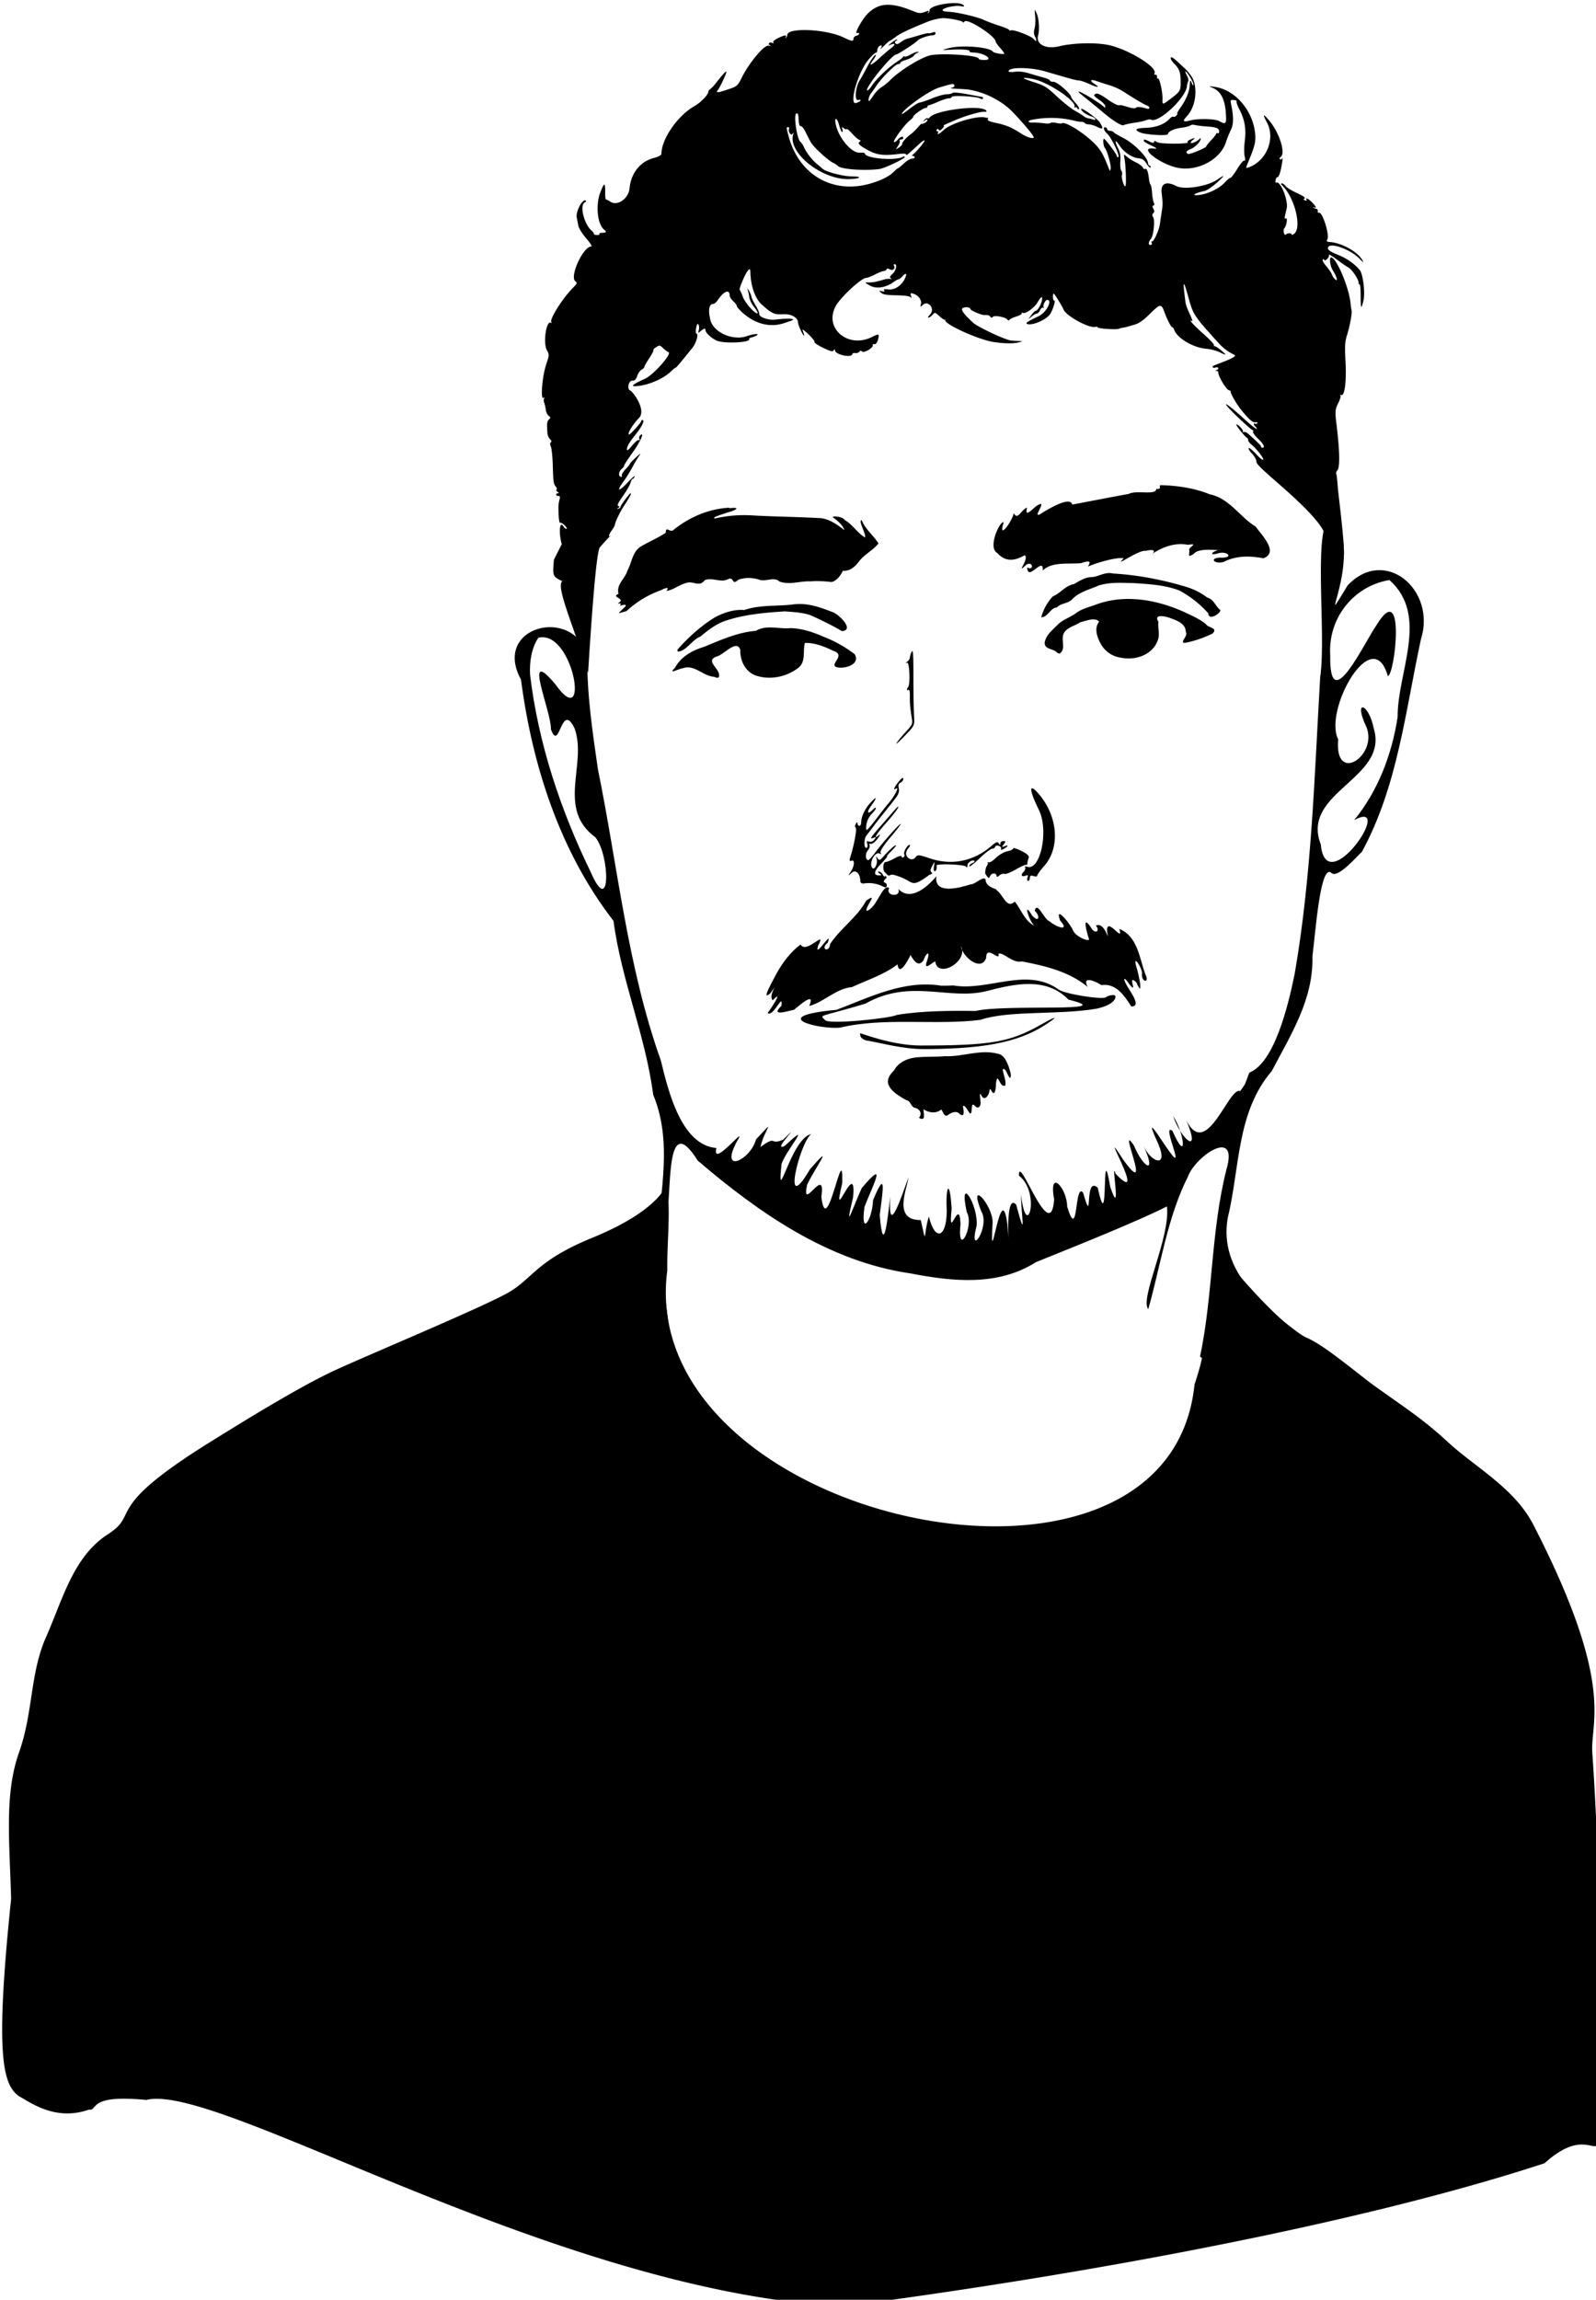 <?xml version="1.0" encoding="UTF-8" standalone="no"?>
<!-- Created with Inkscape (http://www.inkscape.org/) -->

<svg width="20.028mm" height="28.853mm" viewBox="0 0 20.028 28.853" version="1.1" id="svg1"
  xml:space="preserve" inkscape:version="1.4.2 (ebf0e940d0, 2025-05-08)" sodipodi:docname="my-svg-hero-resized.svg"
  xmlns:inkscape="http://www.inkscape.org/namespaces/inkscape"
  xmlns:sodipodi="http://sodipodi.sourceforge.net/DTD/sodipodi-0.dtd" xmlns="http://www.w3.org/2000/svg"
  xmlns:svg="http://www.w3.org/2000/svg">
  <sodipodi:namedview id="namedview1" pagecolor="#505050" bordercolor="#eeeeee" borderopacity="1"
    inkscape:showpageshadow="0" inkscape:pageopacity="0" inkscape:pagecheckerboard="0" inkscape:deskcolor="#505050"
    inkscape:document-units="mm" inkscape:zoom="0.73638604" inkscape:cx="152.09414" inkscape:cy="23.764709"
    inkscape:window-width="1268" inkscape:window-height="1355" inkscape:window-x="1284" inkscape:window-y="40"
    inkscape:window-maximized="0" inkscape:current-layer="layer1" />
  <defs id="defs1" />
  <g inkscape:label="Layer 1" inkscape:groupmode="layer" id="layer1" transform="translate(-121.749,-137.444)">
    <g id="g1" transform="matrix(0.265,0,0,0.265,103.981,112.58)">
      <path fill-rule="evenodd"
        d="m 110.568,146.75 c 0.177,-0.223 0.014,-0.452 -0.234,-0.483 -0.172,-0.097 -0.158,-0.318 -0.384,-0.362 -0.312,-0.191 -0.688,-0.373 -0.831,-0.733 -0.087,-0.255 0.087,-0.505 0.269,-0.667 0.218,-0.42 0.7,-0.6 1.147,-0.626 0.422,-0.034 0.847,-0.01 1.268,-0.048 0.835,0.038 1.666,-0.342 2.496,-0.116 0.294,0.047 0.418,0.36 0.514,0.604 0.039,0.162 0.171,0.429 0.063,0.545 -0.122,-0.1 -0.188,-0.496 -0.343,-0.418 0.02,0.259 0.168,0.508 0.125,0.77 -0.22,0.1 -0.256,-0.259 -0.387,-0.338 -0.098,0.21 -0.024,0.47 -0.127,0.68 -0.134,0.116 -0.202,-0.356 -0.238,-0.092 -0.02,0.212 -0.241,0.536 -0.393,0.211 -0.114,-0.206 -0.025,0.2 -0.039,0.292 0.058,0.195 -0.101,0.419 -0.27,0.202 -0.217,-0.206 -0.077,0.346 -0.203,0.377 -0.119,-0.073 -0.241,-0.445 -0.355,-0.35 0.024,0.137 0.125,0.556 -0.141,0.384 -0.143,-0.185 -0.376,-0.098 -0.538,0.013 -0.225,0.208 -0.285,-0.252 -0.354,-0.233 -0.234,0.198 -0.595,0.15 -0.831,-0.02 -0.008,0.176 0.137,0.605 -0.214,0.408 z m 3.158,-11.237 c 0.03,0.359 0.659,0.422 0.491,0.44 0.347,0.21 0.482,0.937 0.888,0.56 0.307,0.38 0.464,0.919 0.93,1.146 -0.263,-0.229 -0.563,-1.245 -0.112,-0.49 0.34,0.379 0.39,0.02 0.122,-0.227 0.134,-0.482 0.443,0.44 0.718,0.511 0.263,0.248 0.99,0.514 0.488,-0.042 -0.291,-0.8 0.52,0.2 0.603,0.457 0.124,0.292 0.726,0.555 0.77,0.432 -0.096,-0.27 -0.373,-1.252 0.09,-0.557 0.155,0.309 0.471,0.205 0.229,-0.095 0.467,-0.215 0.652,0.997 0.53,0.26 -0.03,-0.738 0.81,0.62 0.581,-0.103 0.864,0.345 0.95,1.38 1.23,2.141 0.236,0.472 -0.222,0.378 -0.155,-0.055 -0.005,-0.249 -0.44,-0.93 -0.276,-0.312 0.115,0.316 0.375,1.613 0.004,0.752 -0.482,-0.437 0.124,0.636 -0.327,0.097 -0.205,-0.326 -0.353,-0.37 -0.13,0.04 0.127,0.248 0.746,1.028 0.219,1.007 -0.332,-0.525 -0.735,-1.113 -1.416,-1.008 -0.218,-0.16 -0.952,-0.49 -0.648,0.085 -0.879,-0.73 -2.018,-0.997 -3.113,-1.208 -0.428,0.118 -0.924,-0.484 -1.113,-0.358 0.102,0.42 -0.585,-0.473 -0.583,0.2 -0.242,0.671 -1.14,-0.073 -1.191,-0.57 0.378,0.728 -1.118,1.575 -1.22,0.721 -0.189,0.095 -0.585,0.499 -0.375,-0.051 0.158,-0.486 -0.06,-0.353 -0.177,0 -0.34,0.523 -0.68,-0.46 -0.626,-0.217 -0.105,0.206 -0.53,1.025 -0.607,0.417 -0.65,0.496 -1.433,0.736 -2.156,1.073 -0.781,0.077 -1.338,0.723 -2.025,0.893 0.311,-0.728 -0.472,-0.017 -0.716,0.182 -0.302,0.057 -1.156,0.347 -0.6,-0.186 0.088,-0.684 -0.37,0.55 -0.655,0.34 0.14,-0.167 0.801,-1.188 0.246,-0.604 -0.254,-0.199 0.367,-1.023 -0.102,-0.347 -0.52,0.482 0.168,-0.686 0.277,-0.915 0.292,-0.524 0.659,-1.018 1.142,-1.38 0.264,0.49 1.262,-0.77 0.83,0.052 -0.216,0.716 0.727,-0.858 0.449,-0.126 -0.37,0.276 0.073,0.51 0.125,0.042 0.495,-0.743 1.275,-1.254 1.706,-2.045 0.618,-0.431 -0.075,0.31 0.015,0.488 0.484,-0.114 0.78,-1.359 1.07,-1.074 -0.212,0.364 0.576,0.457 0.436,0.041 0.635,0.65 1.491,-0.243 1.799,-0.606 -0.126,0.89 1.11,0.547 1.63,0.378 0.191,0.03 0.666,-0.482 0.705,-0.18"
        id="path1" />
      <path fill-rule="evenodd"
        d="m 108.06,143.086 c -0.365,-0.126 -0.26,-0.326 -0.279,-0.346 -0.02,-0.02 1.498,0.586 2.864,0.586 3.335,0 4.236,-0.158 5.712,-0.998 0.557,-0.318 0.798,-0.408 0.493,-0.186 -1.342,0.977 -2.925,1.335 -5.984,1.353 -1.101,0.007 -2.096,-0.3 -2.805,-0.41 z m 4.138,-2.603 c 1.632,0.278 3.422,-0.867 4.926,0.153 0.188,0.235 2.19,0.546 2.302,0.4 0.039,-0.051 0.374,-0.157 0.437,-0.06 0.03,0.046 0.033,0.402 -0.886,0.606 -1.788,0.307 -4.158,0.071 -5.506,0.529 -2.09,0.267 -4.578,-0.133 -6.647,0.369 -0.99,0.09 -3.531,-0.531 -0.16,-0.844 1.581,-0.601 3.2,-1.425 4.947,-1.144 0.196,0.004 0.392,0.001 0.587,-0.01 z m 1.044,1.208 c 1.446,-0.342 6.966,0.092 4.401,-0.539 -1.053,-1.09 -2.565,-0.741 -3.837,-0.413 -1.823,0.477 -3.622,-0.614 -5.779,0.606 -2.243,0.67 -2.176,0.499 -1.904,0.78 0.208,0.218 3.093,-0.088 3.4,-0.248 1.177,-0.197 2.537,-0.203 3.719,-0.186 z"
        id="path2" />
      <g fill-rule="evenodd" id="g4">
        <!-- NOSELINE -->
        <path
          d="m 109.512,128.996 c 0.075,-0.112 0.277,-0.355 0.448,-0.541 0.29,-0.316 0.309,-0.356 0.269,-0.609 -0.08,-0.498 -0.1,-0.742 -0.094,-1.071 0.003,-0.214 -0.02,-0.312 -0.066,-0.284 -0.08,0.05 -0.097,-0.05 -0.02,-0.127 0.113,-0.113 0.073,-1.199 -0.044,-1.159 -0.088,0.03 -0.086,0.02 0.01,-0.055 0.065,-0.05 0.119,-0.138 0.119,-0.195 a 0.76,0.76 0 0 1 0.084,-0.266 c 0.07,-0.136 0.085,0.066 0.085,1.193 0,0.745 0.014,1.569 0.03,1.829 0.028,0.473 0.028,0.473 -0.465,0.98 -0.27,0.28 -0.43,0.416 -0.356,0.305 z m -0.52,6.297 c -0.038,0.057 -0.088,0.038 -0.137,-0.055 -0.044,-0.08 -0.126,-0.145 -0.183,-0.145 -0.064,0 -0.054,0.035 0.025,0.088 0.112,0.076 0.11,0.089 -0.016,0.089 -0.284,0.003 -0.254,-0.19 0.086,-0.544 0.189,-0.196 0.32,-0.357 0.29,-0.357 -0.03,0 0.052,-0.103 0.183,-0.23 0.13,-0.126 0.237,-0.253 0.237,-0.284 0,-0.07 -0.324,0.215 -0.585,0.514 -0.17,0.193 -0.21,0.206 -0.29,0.09 -0.078,-0.113 -0.086,-0.108 -0.043,0.029 0.072,0.231 -0.112,0.583 -0.216,0.412 -0.15,-0.249 0.159,-0.793 0.373,-0.655 0.058,0.037 0.07,0.02 0.032,-0.046 -0.039,-0.064 0.149,-0.356 0.472,-0.735 0.294,-0.347 0.51,-0.63 0.478,-0.63 -0.07,0 -0.865,0.894 -1.211,1.364 -0.143,0.193 -0.286,0.351 -0.319,0.351 -0.138,0 -0.156,-0.31 -0.027,-0.458 0.078,-0.09 0.115,-0.205 0.084,-0.257 -0.031,-0.052 -0.006,-0.078 0.057,-0.056 0.062,0.022 0.21,-0.09 0.327,-0.249 0.118,-0.159 0.148,-0.233 0.065,-0.165 -0.308,0.255 -0.13,-0.052 0.336,-0.575 0.265,-0.298 0.52,-0.623 0.568,-0.722 0.047,-0.1 -0.038,-0.039 -0.188,0.135 l -0.592,0.678 c -0.532,0.606 -0.587,0.691 -0.394,0.616 0.143,-0.055 0.149,-0.045 0.049,0.083 -0.065,0.083 -0.175,0.123 -0.253,0.092 -0.103,-0.041 -0.125,-0.017 -0.084,0.092 0.03,0.082 0.021,0.17 -0.019,0.196 -0.142,0.091 -0.155,-0.403 -0.016,-0.579 0.077,-0.096 0.225,-0.289 0.328,-0.428 0.112,-0.152 0.228,-0.301 0.346,-0.449 a 46.278,46.278 0 0 0 0.663,-0.835 c 0.176,-0.22 0.23,-0.366 0.193,-0.52 -0.035,-0.145 -0.009,-0.23 0.08,-0.266 a 0.22,0.22 0 0 0 0.133,-0.186 c 0,-0.08 -0.085,-0.027 -0.217,0.136 -0.222,0.276 -0.283,0.431 -0.13,0.332 0.188,-0.12 -0.084,0.393 -0.387,0.732 -0.05,0.056 -0.206,0.254 -0.349,0.442 -0.682,0.895 -0.708,0.917 -0.669,0.56 a 0.963,0.963 0 0 1 0.244,-0.523 c 0.115,-0.113 0.208,-0.24 0.208,-0.285 0,-0.045 -0.06,-0.017 -0.136,0.06 -0.254,0.265 -0.319,0.144 -0.09,-0.167 0.296,-0.405 0.29,-0.493 -0.013,-0.171 -0.267,0.285 -0.453,0.67 -0.453,0.936 0,0.097 -0.04,0.176 -0.087,0.176 -0.048,0 -0.088,-0.05 -0.088,-0.112 -10e-4,-0.077 -0.028,-0.07 -0.082,0.02 -0.045,0.073 -0.048,0.154 -0.007,0.18 0.07,0.045 -0.07,0.813 -0.247,1.372 -0.06,0.19 -0.05,0.231 0.044,0.194 0.169,-0.068 0.154,0.24 -0.026,0.515 -0.145,0.223 -0.145,0.223 0.037,0.058 0.193,-0.176 0.409,0.028 0.413,0.391 0,0.084 0.068,0.126 0.179,0.11 0.561,-0.08 0.897,0.164 0.996,0.187 0.07,-0.002 0.08,-0.064 0.08,-0.11 0,-0.045 -0.049,-0.1 -0.108,-0.122 -0.07,-0.026 -0.034,-0.103 0.103,-0.229 z m 6.712,0.085 c 0.041,-0.112 0.02,-0.137 -0.08,-0.096 -0.196,0.078 -0.255,-0.022 -0.106,-0.177 0.07,-0.073 0.105,-0.17 0.078,-0.214 -0.027,-0.046 0.005,-0.061 0.07,-0.035 0.64,0.256 1.062,-1.696 0.58,-2.681 -0.485,-0.99 -0.482,-1.321 0.007,-0.742 0.893,1.06 1.003,2.516 0.255,3.377 -0.19,0.218 -0.344,0.43 -0.344,0.473 0,0.043 -0.078,0.052 -0.174,0.02 -0.123,-0.04 -0.173,-0.016 -0.173,0.085 0,0.078 -0.038,0.142 -0.084,0.142 -0.046,0 -0.06,-0.068 -0.028,-0.152 z"
          id="path3" />
        <!-- NOSTRILS -->
        <path
          d="m 113.887,134.659 c 0.06,-0.01 0.158,-0.061 0.308,-0.207 0.149,-0.146 0.398,-0.291 0.553,-0.321 0.155,-0.031 0.281,-0.091 0.281,-0.135 0,-0.043 0.177,0.01 0.392,0.12 0.285,0.144 0.377,0.236 0.337,0.337 a 0.918,0.918 0 0 0 -0.06,0.251 c -0.003,0.063 -0.024,0.093 -0.048,0.068 -0.024,-0.025 -0.241,0.07 -0.484,0.212 -0.242,0.141 -0.49,0.24 -0.551,0.217 -0.061,-0.022 -0.168,0.01 -0.238,0.07 -0.09,0.077 -0.132,0.092 -0.134,0.018 -0.012,-0.126 -0.237,-0.195 -0.345,0.088 -0.028,0.074 -0.195,-0.168 -0.195,-0.21 0.003,-0.383 0.171,-0.38 0.119,-0.504 -0.025,-0.058 0.037,0 0.065,-0.004 z m -4.923,0.478 c -0.126,-0.082 -0.108,-0.498 0.022,-0.498 0.06,0 0.255,-0.08 0.433,-0.18 0.178,-0.1 0.323,-0.138 0.323,-0.085 0,0.053 0.04,0.07 0.089,0.039 0.048,-0.03 0.066,-0.093 0.04,-0.137 -0.058,-0.097 0.14,-0.449 0.252,-0.449 0.044,0 0.014,0.076 -0.066,0.168 -0.08,0.092 -0.122,0.23 -0.093,0.308 0.079,0.215 0.322,0.277 0.438,0.112 0.093,-0.132 0.155,-0.127 0.687,0.052 1.044,0.351 2.081,0.135 2.932,-0.61 0.196,-0.173 0.268,-0.195 0.324,-0.103 0.055,0.09 0.073,0.091 0.074,0.006 0,-0.062 0.064,-0.113 0.142,-0.113 0.12,0 0.124,0.02 0.021,0.152 -0.104,0.133 -0.1,0.145 0.033,0.093 0.21,-0.082 0.19,-0.003 -0.032,0.122 -0.102,0.057 -0.16,0.062 -0.13,0.012 0.029,-0.049 -0.015,-0.116 -0.097,-0.15 -0.082,-0.032 -0.163,-0.016 -0.18,0.037 -0.016,0.052 -0.082,0.095 -0.146,0.095 -0.064,0 -0.333,0.207 -0.6,0.46 -0.265,0.253 -0.482,0.42 -0.482,0.371 0,-0.05 0.063,-0.115 0.142,-0.147 0.078,-0.031 0.123,-0.077 0.099,-0.102 -0.085,-0.088 -0.328,0.072 -0.33,0.217 0,0.092 -0.025,0.112 -0.064,0.05 -0.069,-0.105 -1.408,-0.156 -1.394,-0.053 0.02,0.156 -0.025,0.27 -0.093,0.27 -0.041,0 -0.052,-0.095 -0.031,-0.231 0.038,-0.249 0.038,-0.249 -0.081,-0.023 -0.1,0.192 -0.113,0.228 -0.011,0.336 0.056,-0.007 -0.052,0.082 -0.113,0.082 -0.907,0.662 -0.712,0.348 -1.453,0.086 -0.369,-0.13 -0.34,-0.09 -0.481,-0.038 -0.096,-0.042 -0.125,-0.116 -0.174,-0.15 z"
          id="path4" />
      </g>
      <path fill-rule="evenodd"
        d="m 101.574,117.865 c -0.977,0.049 -1.93,0.465 -2.678,1.088 -0.214,0.022 -0.299,-0.21 -0.326,0.102 -0.37,0.24 -0.802,0.424 -1.196,0.658 -0.378,0.247 -0.407,0.755 -0.611,1.125 -0.12,0.409 -0.54,0.646 -0.425,1.106 -0.382,0.16 0.35,0.204 0.012,0.421 -0.155,0.123 0.203,-0.082 0.054,0.14 0.226,-0.065 0.412,-0.081 0.155,0.133 -0.226,0.243 -0.357,0.267 0.161,0.12 a 4.613,4.613 0 0 1 1.651,-0.995 c 0.11,-0.079 0.438,-0.184 0.228,0.042 0.345,-0.045 0.611,-0.297 0.95,-0.379 0.333,-0.116 0.6,0.222 0.878,-0.133 0.354,-0.143 0.762,0.135 1.09,-0.043 0.312,-0.148 0.174,0.33 0.484,0.03 0.316,-0.129 0.746,-0.109 1.048,0.008 0.346,0.06 0.667,-0.158 0.906,0.069 0.493,0.182 1.007,-0.04 1.512,-0.005 0.134,-0.028 0.672,-0.01 0.943,0.03 0.29,-0.036 0.502,-0.42 0.552,-0.533 0.37,0.02 0.578,-0.196 0.812,-0.502 0.258,-0.3 0.638,-0.491 0.875,-0.79 -0.235,-0.385 -0.625,-0.667 -0.793,-1.103 -0.19,0.006 0.217,0.654 0.157,0.819 -0.366,-0.21 -0.586,-0.613 -0.96,-0.823 -0.096,-0.18 -0.664,-0.22 -0.546,-0.117 0.173,0.116 0.473,0.374 0.523,0.59 -0.363,-0.28 -0.753,-0.565 -1.235,-0.571 -1.062,-0.058 -2.127,-0.066 -3.19,-0.128 a 6.076,6.076 0 0 0 -1.698,0.15 c -0.215,-0.052 0.462,-0.225 0.588,-0.284 0.26,-0.057 0.709,-0.254 0.178,-0.212 l -0.094,0.007 z m 20.419,-1.068 c -0.07,0.117 0.078,0.185 -0.194,0.18 0.011,0.315 -0.955,0.041 -1.295,0.233 -0.895,0.162 -1.79,0.337 -2.68,0.507 -0.087,-0.405 -1.05,0.167 -1.375,0.36 -0.727,0.513 0.352,-0.737 -0.318,-0.294 -0.208,0.15 -0.579,0.592 -0.445,0.075 -0.294,0.107 -0.437,0.625 -0.63,0.265 -0.076,0.383 -0.769,1.345 -0.477,0.43 -0.187,-0.073 -0.774,1.215 -0.303,1.455 0.399,0.452 0.855,0.363 1.292,0.106 0.256,0.141 -0.475,0.986 0.08,0.449 0.326,-0.192 0.369,0.312 0.044,0.127 0.022,0.712 0.783,-0.57 0.736,0.15 0.426,-0.431 1.202,-0.297 1.811,-0.35 0.668,-0.24 0.306,0.152 0.336,0.156 0.482,-0.203 1.387,-0.456 1.687,-0.384 -0.524,0.506 0.714,-0.437 1.05,-0.352 0.308,-0.093 0.573,-0.03 0.196,0.21 0.514,-0.367 1.14,-0.623 1.784,-0.501 0.457,-0.056 0.216,0.01 0.065,0.205 0.068,0.182 -0.146,0.467 0.225,0.223 0.254,-0.32 1.237,-0.128 1.235,-0.19 -0.386,0.06 -0.553,0.31 -0.06,0.16 0.38,-0.106 0.732,0.195 0.17,0.213 -0.64,-0.032 -0.428,0.335 0.068,0.2 0.616,-0.31 1.244,-0.29 1.884,-0.172 0.75,-0.283 -0.098,-1.112 -0.371,-1.502 -0.738,-0.441 -1.241,-1.343 -2.173,-1.526 -0.737,-0.304 -1.585,-0.42 -2.342,-0.433 z"
        id="path5" />
      <path fill-rule="evenodd"
        d="m 130.21,118.209 c -1.094,0.077 -0.32,5.493 -0.645,7.678 -0.272,4.68 -0.404,9.388 -1.202,14.015 -0.314,1.563 -0.97,4.241 -2.154,4.707 -0.28,0.723 -0.112,0.407 -0.43,0.878 -0.532,-0.262 -1.591,3.31 -2.555,1.376 0.73,1.726 -0.253,0.912 -0.621,-0.2 0.55,0.847 0.687,2.33 -0.038,0.698 -0.583,-0.434 0.863,2.487 -0.344,0.69 -0.549,-0.823 -0.912,-1.355 -0.309,-0.034 0.47,1.134 -0.363,0.843 -0.715,0.053 0.648,1.398 0.01,1.09 -0.457,-0.019 -0.827,-1.213 0.988,2.747 -0.516,0.662 -1.326,-2.062 1.295,2.388 -0.348,0.682 -0.247,-0.79 0.318,2.3 -0.25,0.63 -0.46,-2.643 -0.033,2.618 -0.595,0.028 -0.683,-0.58 -0.187,2.003 -0.69,0.244 -0.426,-0.536 -0.212,2.42 -0.756,0.66 -10e-4,-0.873 -0.895,-1.869 -0.617,-0.34 -0.174,2.256 -1.696,-2.28 -1.667,-1.128 1.058,0.807 0.354,3.199 0.098,0.893 0,0.968 0.28,2.368 -0.23,0.48 -0.609,-0.69 -0.26,3.03 -0.418,0.926 -0.297,-2.384 -0.852,2.741 -0.697,-0.09 0.007,-0.821 -1.17,-2.114 -0.542,-0.536 0.455,0.75 -0.63,2.29 -0.216,0.696 0.087,-0.982 -0.874,-2.506 -0.466,-0.649 0.374,0.675 -0.474,2.24 -0.296,0.554 -0.053,-1.362 -0.6,1 -0.42,-0.703 -0.088,-1.475 -0.294,-1.086 -0.232,0.101 -0.01,1.28 -0.558,1.455 -0.848,0.259 -0.27,0.877 -0.087,1.477 -0.383,0.168 -1.354,0.026 -0.63,-1.523 -0.584,-2.007 -0.28,0.74 -0.994,2.996 -0.855,0.885 -0.105,0.793 -0.32,3.074 -0.504,0.889 0.105,-0.89 0.381,-2.394 -0.315,-0.709 -0.042,0.97 -0.609,1.76 -0.406,0.32 0.363,-0.961 1.136,-2.388 -0.13,-0.891 -0.44,0.948 -0.842,2.26 -0.41,0.434 0.178,-1.993 -1.06,1.598 -0.515,-0.659 0.073,-2.275 -0.732,2.81 -0.988,0.637 0.237,-1.594 -0.98,0.837 -0.674,-0.572 0.346,-0.746 1.377,-2.148 0.14,-0.738 -1.384,2.372 -0.488,-1.268 0.054,-1.66 -0.985,0.223 -1.648,3.665 -1.404,1.403 0.289,-0.748 1.512,-2.102 0.147,-0.84 -0.687,0.337 1.032,-1.385 -0.075,-0.295 -0.667,0.285 -0.27,-0.243 -1.07,0.345 0.169,-0.815 0.831,-1.47 -0.211,-0.363 -0.26,0.986 -1.753,1.682 -0.906,0.098 0.605,-0.972 -1.222,1.358 -0.971,0.314 -1.644,-0.137 -2.263,-2.62 -2.632,-4.148 -1.585,-4.444 -2.037,-9.175 -2.977,-13.775 -0.26,-1.794 -0.534,-3.613 -0.503,-5.418 -0.706,-2.329 -4.518,-1.344 -3.142,1.16 0.532,4.073 1.845,8.149 4.382,11.43 0.368,2.804 1.518,5.428 1.877,8.225 1.022,2.439 0.201,5.122 0.134,7.661 0.197,1.454 -1.238,5 0.89,5.03 -0.356,-2.157 -0.775,-4.513 -0.406,-6.806 0.294,-1.058 -0.097,-5.3 1.49,-2.766 2.903,2.483 6.205,4.783 10.069,5.342 1.997,0.385 4.136,0.619 5.95,-0.532 1.988,-0.803 4.808,-1.93 6.202,-2.638 0.178,1.445 -1.303,4.36 -0.884,4.864 0.597,-2.098 0.896,-4.326 1.882,-6.283 0.361,-0.974 2.415,-2.364 1.82,-0.325 -0.737,2.897 -0.63,5.926 -1.25,8.853 2.016,1.616 0.537,-4.148 1.287,-1.34 -0.825,1.37 1.72,2.079 1.59,1.56 -0.65,-1.022 -1.91,-2.773 -1.2,-3.784 0.814,0.918 2.524,2.497 3.189,2.59 -1.805,-1.326 -4.005,-3.049 -3.553,-5.594 0.575,-2.356 0.41,-5.004 2.084,-6.95 0.899,-1.718 1.98,-3.396 1.925,-5.432 0.15,-1.164 0.375,-4.44 0.905,-3.944 0.296,0.277 1.231,-0.823 1.438,-1.004 1.693,-3.104 2.058,-6.665 2.796,-10.064 0.74,-2.343 -1.717,-4.421 -3.475,-2.544 -1.623,2.683 0.785,-1.19 -0.652,-3.338 z m 2.633,3.078 c 1.908,1.691 0.37,4.369 0.39,6.485 -0.27,1.759 -0.922,3.492 -2.057,4.88 1.998,-1.07 -1.331,3.87 -1.582,1.156 -0.97,-2.493 3.241,-3.109 2.507,-5.499 -0.247,-1.223 -0.991,-1.403 -0.34,-0.05 0.532,1.36 -1.535,2.726 -1.343,0.569 -0.71,-1.357 1.626,-5.555 2.35,-2.994 0.344,-0.053 0.854,-4.69 -0.535,-2.412 -0.587,0.84 -2.24,4.406 -2.192,1.447 -0.118,-1.74 1.07,-3.29 2.802,-3.582 z m -40.304,2.735 c 1.676,-0.417 2.484,4.567 0.81,2.202 -1.602,-1.911 -0.187,1.268 -0.21,2.133 0.416,1.139 0.477,-1.397 1.124,-0.033 0.596,1.7 -0.873,3.778 0.981,5.145 0.697,0.868 0.732,3.848 -0.225,1.639 -1.429,-2.933 -2.48,-6.091 -2.869,-9.334 -0.03,-0.603 0.055,-1.235 0.389,-1.752 z m 2.24,1.205 0.008,0.007 z m 30.318,33.115 c -0.236,0.624 0.18,0.218 0,0 z"
        id="path6" />
      <path fill-rule="evenodd"
        d="m 100.862,125.868 c -0.528,-0.03 -0.93,-0.605 -1.488,-0.401 -0.22,0.028 -0.717,0.324 -0.361,-0.025 0.281,-0.527 0.825,-0.826 1.379,-0.993 0.79,-0.323 1.589,-0.688 2.452,-0.756 0.5,-0.3 1.089,-0.075 1.63,-0.128 0.545,0.011 1.063,0.185 1.557,0.4 a 5.976,5.976 0 0 1 1.49,0.833 c 0.284,0.48 -0.45,0.7 -0.81,0.625 -0.488,-0.1 0.47,-0.577 -0.212,-0.787 -0.409,-0.2 -0.88,-0.387 -1.332,-0.369 -0.12,0.371 0.081,0.94 -0.377,1.223 -0.53,0.384 -1.26,0.53 -1.891,0.337 -0.533,-0.15 -0.81,-0.704 -0.793,-1.227 -0.157,-0.533 -0.777,0.217 -1.095,0.298 -0.657,0.221 0.228,0.61 0.074,0.994 -0.067,0.05 -0.157,0 -0.223,-0.024 z m -1.71,-1.311 c 0.519,-0.578 1.105,-1.113 1.77,-1.514 0.422,-0.221 0.89,-0.373 1.37,-0.335 0.755,-0.261 1.575,-0.166 2.357,-0.27 0.66,-0.076 1.247,0.144 1.86,0.381 0.28,0.108 1.015,0.84 0.413,0.888 -0.464,-0.27 -0.98,-0.525 -1.496,-0.755 -0.388,-0.132 -0.807,-0.148 -1.21,-0.181 -0.938,0.06 -1.89,0.142 -2.787,0.437 -0.463,0.15 -0.848,0.453 -1.215,0.757 -0.4,0.158 -0.63,0.647 -1.04,0.713 -0.06,-0.008 -0.055,-0.09 -0.021,-0.121 z m 17.941,0.153 c -0.182,-0.191 -0.632,-0.129 -0.566,-0.503 0.078,-0.35 0.393,-0.578 0.63,-0.825 0.243,-0.231 0.576,-0.328 0.845,-0.527 0.278,-0.21 0.613,-0.281 0.932,-0.4 1.365,-0.515 2.89,-0.24 4.185,0.344 0.359,0.173 0.736,0.327 1.043,0.585 0.084,0.169 0.585,0.152 0.307,0.438 -0.41,0.196 -0.848,0.355 -1.297,0.438 -0.314,0.02 0.167,-0.327 0.028,-0.519 0,-0.38 -0.404,-0.532 -0.702,-0.64 -0.217,-0.09 -0.85,-0.244 -0.592,0.166 -0.044,0.29 0.092,0.606 -0.04,0.893 -0.243,0.676 -1.063,0.945 -1.722,0.806 a 1.279,1.279 0 0 1 -0.982,-0.681 c -0.162,-0.303 -0.31,-0.727 -0.064,-1.026 -0.192,-0.225 -0.627,-0.035 -0.893,0.028 -0.252,0.172 -0.605,0.233 -0.764,0.492 -0.189,0.303 0.118,0.768 -0.211,0.987 -0.054,0.007 -0.1,-0.023 -0.137,-0.056 z m -0.733,-1.67 c 0.095,-0.362 0.292,-0.705 0.546,-0.979 0.361,-0.142 0.597,-0.518 0.994,-0.577 0.273,-0.155 0.548,-0.343 0.877,-0.337 0.33,-0.036 0.606,-0.257 0.979,-0.168 1.157,0.068 2.305,0.286 3.414,0.617 0.377,0.109 0.732,0.278 1.042,0.52 0.32,0.082 0.389,0.409 0.607,0.574 0.118,0.125 -0.538,0.569 -0.552,0.176 a 4.982,4.982 0 0 0 -1.362,-1.079 c -0.691,-0.27 -1.449,-0.305 -2.182,-0.355 -0.55,-0.009 -1.123,-0.053 -1.655,0.117 -0.436,0.198 -0.936,0.302 -1.268,0.673 -0.218,0.193 -0.499,0.153 -0.708,0.364 -0.301,0.022 -0.41,0.445 -0.728,0.468 z m -17.772,26.618 c 0.135,-0.686 0.823,1.007 -3.488,2.769 -2.792,1.14 -2.818,2 -4.155,2.693 -1.727,0.895 -6.957,3.062 -8.257,3.686 -1.853,0.89 -4.802,2.747 -5.539,3.201 -5.341,3.293 -3.42,3.45 -4.983,4.453 -1.648,1.058 -2.14,3.074 -2.929,4.855 -0.78,1.76 -0.602,3.55 -1.294,5.503 -0.69,1.953 -0.44,4.225 -0.367,6.907 -0.756,7.285 -0.418,8.77 0.36,9.338 0.573,0.312 1.73,1.196 3.32,0.644 0.477,0.054 -0.114,-0.736 2.722,-0.46 3.4,-0.867 19.265,9.042 32.97,9.779 11.482,-1.507 24.475,-3.91 33.242,-6.782 2.532,-2.29 2.658,1.086 2.658,-2.925 0,-4.234 0,-10.847 -0.397,-16.526 -0.103,-1.458 1.117,-3.185 -2.792,-10.78 -0.9,-1.749 -2.79,-2.744 -4.056,-3.922 -1.266,-1.177 -2.34,-1.823 -3.691,-2.816 -1.436,-1.117 -2.261,-1.788 -2.983,-2.114 -1.228,-0.554 -3.473,-3.276 -3.473,-3.276 -1.124,-1.742 -0.966,1.051 -1.232,2.583 -0.197,1.133 -0.1,1.365 -0.61,2.911 -1.228,12.029 -26.543,6.447 -24.965,-5.412 -0.025,-1.43 0.2,-2.91 -0.06,-4.31 z"
        id="path7" />
      <path fill-rule="evenodd"
        d="m 93.649,119.592 c -0.156,-0.584 -0.094,-1.144 0.086,-0.833 0.034,0.058 0.096,0.106 0.138,0.106 0.042,0 0.006,-0.072 -0.08,-0.16 -0.086,-0.088 -0.183,-0.145 -0.214,-0.126 -0.051,0.03 -0.083,-0.253 -0.086,-0.752 0,-0.09 0.021,-0.243 0.049,-0.341 0.038,-0.137 0.025,-0.178 -0.053,-0.178 -0.057,0 -0.103,-0.03 -0.103,-0.065 0,-0.036 0.038,-0.066 0.085,-0.066 0.057,0 0.052,-0.02 -0.015,-0.062 -0.055,-0.033 -0.078,-0.08 -0.051,-0.106 0.026,-0.026 0.011,-0.089 -0.033,-0.14 -0.112,-0.13 -0.123,-0.21 -0.147,-1.022 -0.012,-0.392 -0.052,-0.787 -0.09,-0.876 -0.047,-0.11 -0.046,-0.176 0,-0.205 0.045,-0.027 0.03,-0.082 -0.042,-0.15 a 0.492,0.492 0 0 1 -0.122,-0.282 c -0.03,-0.478 -0.02,-0.557 0.071,-0.646 0.088,-0.084 0.087,-0.105 -0.011,-0.174 -0.061,-0.043 -0.124,-0.178 -0.139,-0.3 a 1.538,1.538 0 0 0 -0.076,-0.333 c -0.027,-0.06 -0.026,-0.145 0,-0.188 0.033,-0.052 0.021,-0.061 -0.036,-0.027 -0.145,0.086 -0.053,-1.022 0.13,-1.574 0.153,-0.461 0.154,-0.477 0.036,-0.689 -0.19,-0.337 -0.03,-1.424 0.189,-1.293 0.037,0.023 0.047,0.008 0.021,-0.032 -0.09,-0.142 0.528,-1.123 1.026,-1.627 0.199,-0.201 0.213,-0.237 0.118,-0.304 -0.297,-0.209 0.359,-1.651 0.75,-1.651 0.05,0 -0.058,-0.173 -0.24,-0.383 -0.184,-0.213 -0.35,-0.479 -0.373,-0.6 a 68.07,68.07 0 0 0 -0.076,-0.38 c -0.06,-0.297 0.29,-0.942 0.436,-0.802 0.017,0.016 -0.013,0.056 -0.066,0.088 -0.24,0.143 -0.023,1.017 0.328,1.323 0.078,0.067 0.13,0.14 0.115,0.162 -0.014,0.022 0.047,0.044 0.136,0.05 0.089,0.005 0.145,-0.017 0.124,-0.05 -0.02,-0.031 0.04,-0.057 0.136,-0.057 0.192,0 0.217,-0.048 0.08,-0.155 -0.313,-0.247 -0.403,-1.164 -0.173,-1.756 0.186,-0.479 0.232,-0.486 0.229,-0.035 0,0.208 0.014,0.374 0.033,0.369 0.02,-0.005 0.12,0.043 0.22,0.109 0.338,0.217 0.855,-0.15 0.902,-0.64 0.07,-0.71 0.497,-1.253 1.12,-1.424 0.278,-0.076 0.389,-0.138 0.39,-0.218 0.01,-0.705 0.773,-1.8 1.563,-2.247 0.297,-0.167 0.658,-0.541 0.658,-0.68 0,-0.037 0.039,-0.09 0.085,-0.119 a 1.66,1.66 0 0 0 0.264,-0.279 c 0.526,-0.667 0.61,-0.717 0.389,-0.23 -0.113,0.25 -0.239,0.49 -0.28,0.538 -0.128,0.15 -0.023,0.147 0.454,-0.014 0.465,-0.157 0.465,-0.157 0.695,-0.611 0.347,-0.685 1.053,-1.518 1.243,-1.467 0.104,0.029 0.121,0.022 0.057,-0.02 -0.113,-0.076 0.017,-0.175 0.135,-0.104 0.048,0.028 0.06,0.018 0.032,-0.026 -0.028,-0.044 0.061,-0.126 0.223,-0.205 0.307,-0.15 0.439,-0.17 0.368,-0.051 -0.028,0.047 -0.023,0.058 0.013,0.027 a 0.2,0.2 0 0 0 0.062,-0.13 c 0,-0.36 1.847,-0.278 2.66,0.119 0.389,0.19 0.472,0.2 0.472,0.059 0,-0.057 0.061,-0.119 0.135,-0.137 0.074,-0.019 0.135,-0.063 0.135,-0.099 0,-0.035 -0.045,-0.047 -0.1,-0.027 -0.156,0.058 0.253,-0.68 0.517,-0.934 0.532,-0.513 1.098,-0.538 2.17,-0.096 0.255,0.105 0.335,0.105 0.607,-0.003 0.1,-0.04 0.117,-0.03 0.074,0.041 -0.033,0.055 -0.03,0.07 0.006,0.038 a 0.195,0.195 0 0 0 0.06,-0.126 c 0,-0.26 1.383,-0.47 1.603,-0.244 0.067,0.069 0.04,0.077 -0.14,0.045 -0.249,-0.045 -0.803,0.075 -0.846,0.184 -0.017,0.043 0.088,0.075 0.273,0.083 0.4,0.017 1.373,0.242 1.688,0.392 0.139,0.065 0.47,0.189 0.736,0.274 0.266,0.085 0.471,0.175 0.455,0.2 -0.016,0.025 0.027,0.031 0.095,0.014 0.153,-0.038 0.956,0.274 1.071,0.417 0.12,0.15 0.16,0.072 0.06,-0.116 -0.06,-0.114 -0.067,-0.226 -0.023,-0.387 0.035,-0.125 0.048,-0.387 0.029,-0.584 -0.034,-0.357 -0.034,-0.357 0.07,-0.13 0.11,0.24 0.146,0.767 0.07,1.038 -0.12,0.426 0.362,0.671 1.01,0.515 0.637,-0.154 1.652,-0.184 2.274,-0.067 0.905,0.17 2.35,1.034 2.23,1.334 -0.022,0.058 -0.005,0.093 0.043,0.083 0.045,-0.008 0.078,0.036 0.073,0.098 -0.005,0.062 0.015,0.098 0.045,0.08 0.071,-0.042 0.224,0.643 0.214,0.959 -0.009,0.296 -0.003,0.296 0.345,0.032 0.5,-0.378 0.516,-0.405 0.516,-0.823 0,-0.448 -0.059,-0.62 -0.297,-0.861 -0.163,-0.165 -0.226,-0.311 -0.133,-0.311 0.082,0 0.533,0.444 0.565,0.47 0.133,0.11 0.385,0.396 0.465,0.6 0.194,0.498 0.107,1.287 -0.32,1.736 -0.21,0.222 -0.164,0.273 0.169,0.184 0.372,-0.1 1.169,-0.083 1.37,0.028 0.334,0.183 0.361,0.146 0.315,-0.433 -0.049,-0.61 -0.242,-0.972 -0.605,-1.132 -0.215,-0.094 -0.215,-0.094 0.088,-0.052 0.918,0.128 1.74,1.034 1.894,2.091 0.065,0.44 0.022,0.657 -0.27,1.362 -0.17,0.414 -0.17,0.41 -0.023,0.357 0.847,-0.301 1.278,-1.356 0.867,-2.125 -0.22,-0.412 -0.185,-0.44 0.11,-0.088 0.478,0.567 0.785,1.536 0.545,1.717 -0.058,0.044 -0.072,0.091 -0.033,0.114 0.036,0.022 0.08,0.004 0.099,-0.042 0.06,-0.149 -0.028,0.433 -0.103,0.679 -0.04,0.132 -0.096,0.228 -0.123,0.211 -0.028,-0.016 -0.064,0.043 -0.082,0.13 -0.017,0.088 -0.007,0.145 0.022,0.128 0.2,-0.12 0.592,0.854 0.497,1.236 -0.115,0.465 -0.118,0.506 -0.034,0.456 0.089,-0.052 0.032,0.342 -0.066,0.455 -0.043,0.05 -0.056,0.152 -0.03,0.23 0.025,0.079 0.066,0.116 0.09,0.085 0.061,-0.082 0.278,-0.088 0.278,-0.008 0,0.037 0.061,0.015 0.135,-0.05 0.352,-0.306 -0.004,-1.715 -0.571,-2.26 -0.082,-0.08 -0.088,-0.108 -0.023,-0.108 0.05,0 0.126,0.055 0.17,0.123 0.044,0.068 0.284,0.216 0.534,0.33 0.296,0.135 0.423,0.224 0.368,0.257 -0.064,0.038 -0.058,0.06 0.025,0.091 0.065,0.024 0.093,0.014 0.07,-0.023 -0.087,-0.135 0.083,-0.057 0.257,0.117 0.19,0.191 0.24,0.313 0.096,0.234 -0.049,-0.027 -0.06,-0.022 -0.028,0.012 a 0.22,0.22 0 0 0 0.135,0.06 c 0.043,0 0.074,0.052 0.07,0.113 -0.005,0.062 0.016,0.096 0.047,0.078 0.16,-0.095 0.525,1.043 0.405,1.259 -0.053,0.094 -0.03,0.115 0.146,0.127 0.527,0.04 1.274,0.45 1.492,0.823 0.106,0.18 0.095,0.176 -0.133,-0.053 -0.47,-0.47 -1.477,-0.796 -1.477,-0.478 0,0.085 0.133,0.172 0.472,0.309 0.43,0.173 0.784,0.423 1.04,0.731 0.148,0.18 0.256,1.056 0.174,1.417 -0.106,0.465 -0.136,0.419 -0.136,-0.205 0,-0.315 -0.023,-0.558 -0.05,-0.542 -0.029,0.016 -0.051,-0.025 -0.051,-0.091 0,-0.156 -0.315,-0.623 -0.473,-0.702 a 6.31,6.31 0 0 1 -0.543,-0.376 c -0.23,-0.173 -0.405,-0.276 -0.387,-0.227 0.018,0.048 -0.023,0.139 -0.091,0.201 -0.068,0.063 -0.123,0.083 -0.123,0.045 0,-0.038 -0.032,-0.05 -0.07,-0.027 -0.044,0.025 0.019,0.149 0.158,0.312 0.126,0.149 0.25,0.333 0.275,0.41 a 0.566,0.566 0 0 0 0.154,0.227 c 0.14,0.111 0.073,-0.131 -0.12,-0.44 -0.125,-0.198 -0.177,-0.61 -0.077,-0.607 0.245,0.007 0.833,1.38 0.916,2.14 0.017,0.161 0.04,0.322 0.051,0.357 0.036,0.116 -0.076,0.737 -0.207,1.153 -0.11,0.353 -0.12,0.522 -0.078,1.314 0.05,0.932 -0.048,1.644 -0.213,1.546 -0.038,-0.023 -0.05,-0.011 -0.027,0.025 0.024,0.036 -0.022,0.194 -0.1,0.35 -0.153,0.304 -0.163,0.407 -0.094,0.967 0.161,1.313 0.177,2.078 0.046,2.23 -0.048,0.055 -0.072,0.124 -0.054,0.152 0.018,0.028 0.053,0.329 0.077,0.668 0.025,0.34 0.44,3.487 0.233,3.3 -0.279,0.187 -0.767,-1.07 -1.03,-1.453 -0.839,-1.226 -3.138,-2.86 -3.057,-3.086 -0.006,-0.093 -0.102,-0.263 -0.213,-0.379 -0.112,-0.115 -0.18,-0.231 -0.152,-0.258 0.028,-0.027 0.182,0.097 0.342,0.275 0.161,0.178 0.314,0.303 0.34,0.277 0.055,-0.05 -0.322,-0.539 -0.556,-0.721 -0.084,-0.065 -0.152,-0.158 -0.152,-0.206 0,-0.048 -0.024,-0.097 -0.052,-0.109 -0.096,-0.04 -0.571,-0.638 -0.507,-0.638 0.105,0 0.362,0.298 0.307,0.356 -0.029,0.03 -0.015,0.034 0.03,0.01 0.045,-0.025 0.14,0.006 0.212,0.07 0.496,0.443 0.616,0.563 0.616,0.612 0,0.03 0.03,0.056 0.068,0.056 0.142,0 0.056,-0.179 -0.204,-0.424 -0.149,-0.14 -0.256,-0.291 -0.238,-0.337 0.018,-0.045 0.01,-0.076 -0.016,-0.068 -0.026,0.007 -0.33,-0.256 -0.673,-0.585 -0.942,-0.901 -0.708,-0.84 0.297,0.078 0.31,0.283 0.564,0.482 0.564,0.442 0,-0.04 -0.03,-0.09 -0.068,-0.112 -0.037,-0.023 -0.067,-0.07 -0.067,-0.105 0,-0.036 0.028,-0.048 0.063,-0.028 0.034,0.02 0.08,0.01 0.103,-0.025 0.022,-0.035 -0.02,-0.052 -0.093,-0.038 -0.13,0.024 -0.348,-0.174 -0.73,-0.664 -0.208,-0.265 -0.496,-0.794 -0.436,-0.8 0.027,-0.003 -0.018,-0.03 -0.1,-0.06 -0.135,-0.054 -0.491,-0.656 -0.491,-0.834 0,-0.041 -0.038,-0.077 -0.084,-0.08 -0.068,-0.004 -0.068,-0.012 0,-0.038 0.14,-0.054 0.094,-0.163 -0.05,-0.119 -0.094,0.029 -0.136,0.012 -0.136,-0.055 0,-0.054 1.266,-0.433 1.031,-0.544 a 2.36,2.36 0 0 1 -0.702,-0.508 c -1.222,-1.347 -1.244,-1.38 -1.47,-2.2 -0.253,-0.913 -0.285,-0.86 -0.141,0.235 0.011,0.089 0.101,0.332 0.2,0.54 0.098,0.207 0.148,0.36 0.111,0.337 -0.213,-0.127 0.074,0.195 0.539,0.605 0.296,0.261 0.52,0.502 0.5,0.536 -0.023,0.034 -0.013,0.054 0.02,0.044 0.033,-0.01 0.173,0.077 0.31,0.193 0.29,0.243 0.273,0.26 -0.082,0.085 a 2.088,2.088 0 0 0 -0.625,-0.156 c -0.615,-0.05 -1.381,-0.508 -1.51,-0.9 -0.022,-0.064 -0.06,-0.116 -0.086,-0.116 -0.06,0 -0.231,-0.33 -0.38,-0.73 -0.147,-0.397 -0.196,-0.39 -0.692,0.102 -0.288,0.286 -0.502,0.437 -0.704,0.498 -0.35,0.105 -0.46,0.134 -0.594,0.154 a 0.733,0.733 0 0 0 -0.169,0.046 c -0.11,0.053 -1.046,-0.011 -1.01,-0.07 0.02,-0.029 -0.026,-0.037 -0.102,-0.018 -0.297,0.074 -1.39,-0.525 -1.504,-0.826 -0.048,-0.125 -0.376,-0.664 -0.45,-0.739 -0.031,-0.032 -0.054,0.033 -0.05,0.144 0.003,0.11 0.028,0.188 0.055,0.172 0.1,-0.06 -0.078,0.51 -0.21,0.671 -0.228,0.28 -0.89,0.542 -1.081,0.429 -0.067,-0.04 0.043,-0.111 0.567,-0.364 0.363,-0.176 0.666,-0.767 0.393,-0.767 -0.082,0 -0.215,0.265 -0.169,0.337 0.026,0.04 0.016,0.054 -0.022,0.032 -0.037,-0.022 -0.102,0.031 -0.143,0.12 -0.042,0.088 -0.113,0.16 -0.158,0.16 -0.044,0 -0.156,0.065 -0.249,0.146 -0.168,0.146 -0.168,0.146 -0.016,-0.065 0.083,-0.116 0.178,-0.211 0.212,-0.211 0.083,0 0.241,-0.253 0.294,-0.47 0.06,-0.252 -0.04,-0.222 -0.196,0.057 -0.15,0.268 -0.59,0.58 -0.714,0.506 -0.047,-0.028 -0.064,-0.021 -0.04,0.017 0.024,0.036 -0.085,0.105 -0.242,0.153 -0.156,0.049 -0.307,0.119 -0.334,0.156 -0.035,0.047 -0.067,0.046 -0.101,-0.003 -0.084,-0.118 -0.601,-0.217 -0.689,-0.133 -0.055,0.053 -0.09,0.05 -0.13,-0.014 -0.03,-0.047 -0.113,-0.08 -0.183,-0.07 a 0.672,0.672 0 0 1 -0.262,-0.034 c -0.322,-0.118 -0.484,-0.202 -0.493,-0.257 -0.016,-0.1 -0.353,-0.103 -0.393,-0.004 -0.035,0.087 0.13,0.297 0.516,0.653 0.211,0.197 1.389,0.757 1.768,0.842 0.028,0.006 0.18,0.018 0.337,0.026 0.286,0.015 0.286,0.015 0.017,0.077 -0.243,0.057 -0.722,0.044 -1.179,-0.033 -0.746,-0.124 -2.377,-0.878 -2.254,-1.041 0.017,-0.022 0.01,-0.025 -0.015,-0.007 -0.026,0.019 -0.141,-0.055 -0.258,-0.163 -0.21,-0.198 -0.211,-0.198 -0.335,-0.066 -0.068,0.072 -0.154,0.131 -0.192,0.131 -0.038,0 -0.003,-0.068 0.078,-0.15 0.257,-0.264 -0.086,-0.7 -0.352,-0.447 -0.11,0.104 -0.115,0.101 -0.079,-0.052 0.044,-0.188 -0.122,-0.412 -0.36,-0.485 -0.137,-0.042 -0.149,-0.03 -0.109,0.105 0.03,0.1 0.024,0.124 -0.016,0.068 -0.042,-0.058 -0.258,-0.09 -0.676,-0.098 -0.476,-0.01 -0.64,-0.037 -0.729,-0.122 -0.107,-0.104 -0.105,-0.108 0.042,-0.071 0.114,0.029 0.142,0.017 0.105,-0.04 -0.038,-0.06 0.006,-0.072 0.172,-0.047 0.3,0.046 0.632,-0.156 0.797,-0.484 0.136,-0.272 0.077,-0.337 -0.112,-0.124 -0.064,0.071 -0.141,0.13 -0.173,0.13 -0.031,0 -0.153,0.068 -0.27,0.151 -0.363,0.257 -0.803,0.313 -1.1,0.14 -0.247,-0.144 -0.247,-0.144 -0.052,-0.141 0.197,0.003 0.362,-0.028 0.735,-0.137 a 0.74,0.74 0 0 1 0.303,-0.03 c 0.075,0.02 0.08,0.012 0.016,-0.031 -0.065,-0.044 -0.044,-0.095 0.084,-0.211 0.168,-0.153 0.233,-0.455 0.098,-0.455 -0.04,0 -0.055,0.026 -0.034,0.059 0.088,0.137 -0.038,0.266 -0.185,0.19 -0.105,-0.054 -0.148,-0.054 -0.167,0 -0.014,0.04 -0.07,0.074 -0.124,0.074 -0.054,0 -0.241,0.073 -0.415,0.162 -0.174,0.09 -0.364,0.163 -0.423,0.163 -0.222,0 -1.194,0.895 -1.434,1.322 -0.592,1.05 0.568,2.049 1.712,1.474 0.333,-0.167 0.36,-0.154 0.28,0.133 -0.04,0.143 -0.099,0.215 -0.171,0.21 -0.062,-0.005 -0.097,0.014 -0.078,0.043 0.065,0.102 -0.392,0.387 -0.493,0.307 -0.069,-0.055 -0.105,-0.053 -0.144,0.009 -0.03,0.045 -0.114,0.073 -0.187,0.06 -0.074,-0.011 -0.137,0.008 -0.14,0.044 -0.02,0.208 -0.821,0.034 -0.824,-0.18 0,-0.055 -0.019,-0.052 -0.06,0.01 -0.05,0.075 -0.14,0.052 -0.502,-0.123 -0.244,-0.117 -0.426,-0.24 -0.405,-0.273 0.022,-0.032 -0.107,-0.196 -0.284,-0.363 -0.177,-0.168 -0.306,-0.26 -0.285,-0.207 0.12,0.32 0.097,0.374 -0.043,0.097 -0.09,-0.178 -0.165,-0.377 -0.167,-0.44 -0.01,-0.246 -0.314,-0.421 -0.695,-0.401 -0.432,0.022 -0.543,-0.028 -1.022,-0.457 -0.319,-0.285 -0.532,-0.896 -0.54,-1.55 -0.008,-0.52 -0.548,0.783 -0.511,0.836 0.025,0.036 0.097,0.198 0.159,0.36 0.111,0.292 0.609,0.839 0.69,0.76 0.023,-0.022 -0.05,-0.152 -0.16,-0.288 -0.112,-0.136 -0.216,-0.35 -0.233,-0.475 a 2.087,2.087 0 0 0 -0.078,-0.357 c -0.026,-0.071 0,-0.051 0.057,0.045 0.058,0.095 0.113,0.228 0.124,0.294 0.01,0.066 0.102,0.257 0.203,0.423 0.102,0.167 0.177,0.34 0.167,0.385 -0.033,0.15 0.422,0.316 0.756,0.277 0.705,-0.082 1.073,-0.041 0.691,0.077 a 7.43,7.43 0 0 0 -0.219,0.073 c -0.67,0.239 -1.367,0.083 -1.975,-0.441 -0.174,-0.15 -0.315,-0.307 -0.315,-0.35 0,-0.043 -0.076,-0.147 -0.169,-0.23 -0.092,-0.085 -0.168,-0.2 -0.168,-0.259 0,-0.33 -0.27,-0.23 -0.57,0.213 -0.066,0.096 -0.16,0.175 -0.21,0.175 -0.198,0 -0.25,0.304 -0.133,0.763 0.15,0.587 1.054,0.991 1.713,0.766 0.357,-0.123 0.658,-0.14 0.457,-0.028 a 0.878,0.878 0 0 1 -0.236,0.088 c -0.061,0.01 -0.105,0.048 -0.097,0.085 0.035,0.154 -1.131,0.211 -1.506,0.075 -0.231,-0.084 -0.563,-0.377 -0.563,-0.496 0,-0.115 -0.065,-0.107 -0.224,0.028 -0.13,0.11 -0.132,0.109 -0.092,-0.049 0.022,-0.09 0.014,-0.204 -0.019,-0.255 -0.043,-0.067 -0.073,-0.023 -0.108,0.16 -0.031,0.16 -0.023,0.26 0.022,0.274 0.098,0.032 -0.027,0.452 -0.197,0.664 -0.57,0.708 -0.797,0.978 -0.797,0.945 0,-0.022 -0.107,0.064 -0.238,0.19 -0.378,0.364 -1.174,0.684 -1.701,0.684 -0.197,0 -0.032,-0.119 0.49,-0.353 0.404,-0.181 1.3,-1.199 1.108,-1.26 a 0.96,0.96 0 0 1 -0.251,-0.185 c -0.154,-0.149 -0.17,-0.151 -0.33,-0.05 -0.092,0.058 -0.151,0.121 -0.131,0.14 0.02,0.02 -0.069,0.193 -0.197,0.386 -0.128,0.193 -0.232,0.378 -0.232,0.412 0,0.034 -0.058,0.091 -0.13,0.128 -0.07,0.037 -0.164,0.17 -0.207,0.294 -0.06,0.177 -0.114,0.228 -0.241,0.228 -0.176,0 -0.253,0.415 -0.087,0.468 0.115,0.037 0.776,0.919 0.414,1.294 -0.292,0.303 -0.55,0.725 -0.483,0.789 0.037,0.036 0.585,-0.56 0.585,-0.636 0,-0.03 0.027,-0.055 0.06,-0.055 0.12,0 -0.015,0.298 -0.295,0.649 -0.335,0.42 -0.44,0.6 -0.44,0.752 0,0.072 0.09,0.004 0.245,-0.189 0.134,-0.166 0.276,-0.283 0.314,-0.26 0.044,0.026 0.055,0.004 0.03,-0.06 a 0.163,0.163 0 0 1 0.047,-0.174 c 0.217,-0.174 -0.006,0.323 -0.375,0.834 -0.217,0.3 -0.395,0.575 -0.395,0.61 0,0.034 -0.042,0.095 -0.094,0.135 -0.148,0.113 -0.195,0.342 -0.08,0.385 0.064,0.023 0.088,0.006 0.067,-0.047 -0.019,-0.046 0.059,-0.18 0.171,-0.296 0.113,-0.116 0.206,-0.231 0.206,-0.256 0,-0.025 0.126,-0.16 0.28,-0.302 0.248,-0.226 0.265,-0.233 0.147,-0.061 -0.074,0.107 -0.217,0.35 -0.318,0.541 -0.102,0.19 -0.291,0.493 -0.421,0.671 -0.34,0.466 -0.21,0.478 0.218,0.02 0.2,-0.213 0.346,-0.338 0.323,-0.275 -0.023,0.062 -0.065,0.114 -0.094,0.114 -0.03,0 -0.073,0.08 -0.098,0.178 -0.024,0.098 -0.187,0.38 -0.36,0.627 -0.228,0.321 -0.291,0.456 -0.225,0.478 0.077,0.026 0.077,0.04 0,0.092 -0.075,0.05 -0.073,0.057 0.01,0.036 0.055,-0.015 0.1,-0.054 0.1,-0.086 0,-0.08 0.454,-0.683 0.488,-0.65 0.028,0.027 -0.092,0.25 -0.318,0.59 -0.197,0.296 -0.426,0.773 -0.437,0.91 -0.003,0.036 -0.076,0.162 -0.162,0.28 -0.087,0.117 -0.135,0.233 -0.108,0.258 0.028,0.025 0.064,0.008 0.08,-0.036 0.017,-0.045 -0.514,0.543 -0.532,0.576 -0.234,0.42 -0.557,6.176 -0.55,5.934 -0.733,-2.362 -1.528,-4.074 -1.22,-4.35 -0.486,-0.217 -0.45,-0.268 -0.398,-1.011 m 28.309,-15 c -0.022,-0.056 -0.017,-0.087 0.012,-0.07 0.076,0.045 0.34,-0.54 0.38,-0.84 0.018,-0.14 0.052,-0.372 0.075,-0.515 0.06,-0.363 0.06,-0.461 0.004,-0.949 -0.051,-0.444 0.218,-0.565 0.703,-0.315 0.36,0.185 1.455,0.015 1.919,-0.299 0.395,-0.267 0.396,-0.233 0.007,0.123 -0.22,0.202 -0.487,0.382 -0.6,0.406 -0.47,0.1 -0.658,0.233 -0.27,0.192 0.43,-0.046 0.968,-0.306 1.232,-0.596 0.109,-0.12 0.228,-0.217 0.265,-0.217 0.036,0 0.181,-0.19 0.322,-0.42 0.14,-0.232 0.29,-0.41 0.33,-0.395 0.055,0.019 0.06,-0.043 0.022,-0.21 -0.03,-0.131 -0.028,-0.45 0.006,-0.71 0.075,-0.566 0,-1.017 -0.246,-1.488 -0.097,-0.184 -0.16,-0.36 -0.139,-0.391 0.02,-0.032 -0.04,-0.064 -0.134,-0.071 -0.16,-0.013 -0.169,0 -0.128,0.197 0.127,0.613 0.123,0.949 -0.016,1.23 a 4.62,4.62 0 0 0 -0.227,0.563 c -0.256,0.823 -1.339,1.403 -2.278,1.22 -0.846,-0.166 -1.899,-0.993 -1.164,-0.915 0.22,0.023 0.193,-0.008 -0.15,-0.167 -0.166,-0.078 -0.303,-0.168 -0.303,-0.2 0,-0.082 0.043,-0.076 0.268,0.036 0.149,0.075 0.201,0.078 0.227,0.016 0.022,-0.052 0.054,-0.057 0.09,-0.015 0.03,0.035 0.177,0.073 0.325,0.083 0.583,0.04 1.28,0.01 1.176,-0.053 -0.038,-0.022 0.01,-0.075 0.105,-0.116 0.234,-0.103 0.289,-0.096 0.13,0.015 -0.072,0.051 -0.111,0.111 -0.087,0.135 0.047,0.045 0.328,-0.088 0.41,-0.194 0.031,-0.042 0.05,-0.04 0.05,0.007 0,0.129 -0.258,0.395 -0.468,0.478 -0.212,0.085 -0.255,0.158 -0.135,0.23 0.075,0.044 0.874,-0.286 0.874,-0.362 0,-0.025 0.106,-0.157 0.235,-0.293 0.13,-0.136 0.236,-0.273 0.236,-0.304 0,-0.03 0.03,-0.038 0.068,-0.016 0.037,0.022 0.067,-0.017 0.067,-0.087 0,-0.157 -0.128,-0.206 -0.64,-0.242 a 3.683,3.683 0 0 1 -0.525,-0.066 c -0.067,-0.02 -0.158,-0.009 -0.203,0.026 -0.044,0.035 -0.232,0.083 -0.417,0.106 -0.348,0.045 -0.64,0.182 -0.64,0.301 0,0.098 -1.08,0.032 -1.321,-0.08 -0.295,-0.136 -0.21,-0.199 0.295,-0.218 0.48,-0.019 0.88,-0.175 1.108,-0.43 0.064,-0.072 0.144,-0.115 0.178,-0.094 0.034,0.02 0.099,-0.007 0.144,-0.06 0.046,-0.054 0.063,-0.097 0.039,-0.097 -0.025,0 0.045,-0.127 0.157,-0.283 0.257,-0.36 0.415,-0.742 0.431,-1.04 0.015,-0.274 0.03,-0.285 0.112,-0.089 0.043,0.103 0.062,0.114 0.065,0.039 0.004,-0.108 -0.335,-0.658 -0.38,-0.616 -0.012,0.012 0.022,0.105 0.076,0.206 0.055,0.101 0.081,0.212 0.06,0.246 a 0.864,0.864 0 0 0 -0.065,0.259 c -0.069,0.57 -1.372,1.77 -1.707,1.57 -0.031,-0.018 -0.137,-0.004 -0.235,0.032 a 2.302,2.302 0 0 1 -0.393,0.095 c -0.33,0.046 -0.604,0.103 -0.666,0.14 -0.075,0.045 -0.477,-0.198 -0.866,-0.523 -0.33,-0.277 -0.858,-0.71 -1.142,-0.936 -0.093,-0.074 -0.147,-0.135 -0.12,-0.136 0.116,-0.006 1.105,0.6 1.214,0.744 0.028,0.037 0.05,0.018 0.05,-0.045 0,-0.06 -0.12,-0.191 -0.267,-0.292 -0.297,-0.202 -0.32,-0.247 -0.163,-0.306 0.068,-0.025 0.257,0.068 0.512,0.253 0.222,0.16 0.462,0.292 0.532,0.292 h 0.145 c 0.01,0 0.16,0.043 0.335,0.094 0.195,0.057 0.334,0.068 0.358,0.03 0.04,-0.06 0.233,-0.046 0.504,0.037 0.166,0.051 0.182,-0.084 0.016,-0.144 -0.122,-0.043 -0.658,-0.362 -1.131,-0.672 a 2.927,2.927 0 0 0 -0.64,-0.288 13.48,13.48 0 0 1 -0.62,-0.2 c -0.29,-0.103 -0.339,-0.018 -0.083,0.143 0.281,0.178 0.137,0.176 -0.255,-0.003 -0.201,-0.092 -0.422,-0.167 -0.49,-0.167 -0.116,0 -0.3,-0.05 -1.602,-0.43 -0.697,-0.204 -1.731,-0.209 -1.731,-0.008 0,0.04 0.114,0.05 0.3,0.026 0.208,-0.027 0.426,0 0.711,0.087 0.227,0.07 0.531,0.158 0.677,0.196 0.146,0.038 0.266,0.097 0.266,0.131 0,0.034 0.081,0.062 0.181,0.062 0.168,0 0.83,0.578 0.83,0.725 0,0.028 0.094,0.154 0.21,0.281 0.116,0.128 0.188,0.253 0.16,0.278 -0.029,0.026 -0.066,0.01 -0.083,-0.035 -0.016,-0.044 -0.062,-0.062 -0.102,-0.038 -0.04,0.023 -0.054,0.016 -0.033,-0.018 0.156,-0.243 -1.243,-1.19 -1.96,-1.325 -0.598,-0.113 -0.574,-0.047 0.055,0.153 0.487,0.155 0.592,0.22 1.081,0.676 0.298,0.277 0.676,0.577 0.84,0.667 0.165,0.089 0.354,0.206 0.42,0.26 a 0.523,0.523 0 0 0 0.221,0.106 c 0.055,0.004 0.153,0.03 0.218,0.055 0.066,0.026 0.118,0.018 0.118,-0.019 0,-0.036 -0.097,-0.098 -0.215,-0.137 -0.227,-0.077 -0.46,-0.249 -0.46,-0.34 0,-0.108 0.777,0.456 0.894,0.648 0.175,0.288 0.144,0.335 -0.133,0.198 a 1.195,1.195 0 0 0 -0.4,-0.122 c -0.082,0 -0.168,-0.028 -0.189,-0.061 -0.021,-0.034 -0.092,-0.06 -0.156,-0.059 -0.064,0 -0.192,-0.016 -0.285,-0.039 a 4.65,4.65 0 0 0 -2.038,-0.06 c -0.257,0.047 -0.232,0.146 0.034,0.137 a 3.7,3.7 0 0 1 0.505,0.031 c 0.157,0.022 0.301,0.016 0.32,-0.013 0.018,-0.03 0.138,-0.03 0.266,-0.004 0.128,0.028 0.246,0.039 0.261,0.024 0.153,-0.147 1.289,0.602 1.718,1.132 0.195,0.24 0.283,0.412 0.523,1.02 0.05,0.123 0.053,0.122 0.079,-0.02 0.029,-0.159 -0.161,-0.832 -0.275,-0.974 -0.08,-0.099 -0.103,-0.469 -0.027,-0.424 0.092,0.055 0.588,0.728 0.588,0.798 0,0.037 0.03,0.068 0.067,0.068 0.13,0 -0.313,-0.94 -0.531,-1.13 -0.154,-0.134 -0.195,-0.327 -0.058,-0.28 0.046,0.017 0.079,0.057 0.072,0.09 -0.007,0.033 0.051,0.064 0.129,0.07 0.077,0.005 0.158,0.037 0.18,0.07 0.022,0.032 0.222,0.151 0.444,0.264 0.522,0.265 1.18,0.934 1.18,1.201 0,0.051 0.037,0.106 0.083,0.122 0.047,0.016 0.063,0.051 0.037,0.079 -0.027,0.027 -0.11,-0.053 -0.187,-0.178 -0.112,-0.182 -0.19,-0.233 -0.402,-0.26 -0.312,-0.041 -0.686,-0.299 -0.886,-0.61 -0.196,-0.306 -0.243,-0.223 -0.07,0.122 0.107,0.211 0.135,0.37 0.115,0.636 -0.014,0.196 0.005,0.392 0.043,0.436 0.038,0.044 0.054,0.138 0.035,0.208 -0.042,0.154 0.118,0.64 0.168,0.513 0.042,-0.105 0.01,-0.975 -0.049,-1.29 -0.04,-0.222 -0.04,-0.222 0.115,-0.085 0.085,0.075 0.28,0.197 0.433,0.271 0.153,0.074 0.297,0.181 0.32,0.239 0.023,0.057 0.068,0.088 0.102,0.068 0.08,-0.047 0.151,0.126 0.185,0.446 0.014,0.141 0.049,0.273 0.076,0.292 0.027,0.02 0.06,0.197 0.074,0.393 0.013,0.196 0.05,0.406 0.083,0.465 0.039,0.07 0.033,0.117 -0.017,0.133 -0.056,0.018 -0.056,0.06 -0.003,0.158 0.054,0.098 0.053,0.153 -0.006,0.21 -0.06,0.058 -0.06,0.104 0,0.197 0.086,0.132 0.013,0.858 -0.1,1 -0.13,0.16 -0.148,0.303 -0.04,0.303 0.069,0 0.092,-0.036 0.066,-0.1 z m -13.261,-2.828 c 0.502,-0.153 0.852,-0.336 1.067,-0.559 0.078,-0.08 0.159,-0.147 0.18,-0.147 0.02,0 0.145,-0.102 0.279,-0.227 0.133,-0.125 0.303,-0.227 0.376,-0.227 0.074,0 0.134,-0.03 0.134,-0.065 0,-0.036 -0.038,-0.066 -0.084,-0.066 -0.053,0 -0.059,-0.02 -0.017,-0.049 0.152,-0.107 0.572,-0.605 0.572,-0.677 0,-0.043 -0.128,0.042 -0.286,0.189 -0.519,0.482 -0.59,0.539 -0.59,0.47 0,-0.044 -0.124,-0.052 -0.353,-0.024 -0.672,0.083 -1.007,0.05 -1.364,-0.135 -0.462,-0.238 -0.601,-0.363 -0.49,-0.438 0.068,-0.047 0.067,-0.066 -0.007,-0.094 a 0.823,0.823 0 0 1 -0.222,-0.174 c -0.3,-0.318 -0.35,-0.363 -0.381,-0.333 -0.018,0.018 -0.079,-0.004 -0.135,-0.049 -0.087,-0.068 -0.097,-0.059 -0.063,0.066 0.021,0.08 0.011,0.13 -0.022,0.11 -0.034,-0.02 -0.095,-0.166 -0.137,-0.325 -0.09,-0.343 -0.23,-0.395 -0.165,-0.062 0.13,0.663 0.751,1.403 1.154,1.373 0.127,-0.01 0.232,0.005 0.232,0.034 0,0.238 1.46,0.365 1.81,0.157 0.041,-0.025 0.076,-0.018 0.076,0.017 0,0.08 -0.965,0.535 -1.2,0.565 -0.72,0.093 -1.842,0.01 -1.96,-0.146 a 0.853,0.853 0 0 0 -0.214,-0.139 c -0.281,-0.139 -0.95,-0.756 -1.078,-0.993 -0.064,-0.12 -0.18,-0.343 -0.255,-0.495 -0.075,-0.152 -0.173,-0.27 -0.216,-0.26 -0.05,0.011 -0.086,-0.082 -0.095,-0.242 -0.02,-0.345 -0.024,-0.357 -0.102,-0.357 -0.163,0 0.017,1.253 0.196,1.36 0.038,0.022 0.113,0.141 0.167,0.265 0.104,0.235 0.39,0.6 0.607,0.772 0.07,0.056 0.188,0.157 0.262,0.224 0.166,0.151 0.983,0.362 1.412,0.363 0.508,0 0.372,0.11 -0.157,0.125 -1.305,0.037 -2.926,-1.268 -2.643,-2.128 0.027,-0.084 0.021,-0.087 -0.033,-0.015 -0.078,0.106 -0.22,-0.094 -0.167,-0.236 0.016,-0.045 -0.003,-0.081 -0.043,-0.081 -0.092,0 -0.092,0.007 0.026,0.445 0.498,1.842 2.127,2.758 3.928,2.208 z m 1.449,-1.862 c -0.016,-0.07 0.206,-0.318 0.419,-0.468 0.074,-0.053 0.218,-0.193 0.32,-0.312 0.102,-0.119 0.185,-0.198 0.185,-0.176 0,0.022 0.06,0.009 0.134,-0.03 0.074,-0.038 0.135,-0.1 0.135,-0.14 0,-0.044 -0.045,-0.036 -0.118,0.019 -0.106,0.08 -0.109,0.078 -0.026,-0.024 0.05,-0.062 0.117,-0.098 0.147,-0.08 0.03,0.018 0.073,0.005 0.095,-0.029 0.22,-0.344 2.384,-0.625 2.673,-0.347 0.058,0.056 0.029,0.073 -0.117,0.07 -0.192,-0.003 -0.844,0.187 -1.307,0.382 -0.507,0.214 -0.637,0.276 -0.579,0.278 0.034,0 0.006,0.06 -0.062,0.133 -0.084,0.089 -0.139,0.107 -0.17,0.058 -0.035,-0.054 -0.06,-0.054 -0.094,0 -0.025,0.04 -0.012,0.071 0.03,0.071 0.041,0 0.056,0.03 0.033,0.065 -0.084,0.132 0.068,0.06 0.269,-0.129 0.353,-0.33 1.642,-0.707 1.988,-0.581 a 0.209,0.209 0 0 0 0.082,0.005 c 0.026,-0.004 0.033,0.03 0.015,0.076 -0.023,0.057 0.1,0.11 0.39,0.17 0.484,0.1 0.742,0.211 1.231,0.527 0.226,0.145 0.492,0.227 0.55,0.17 0.047,-0.045 -0.388,-0.577 -0.988,-1.208 -0.413,-0.436 -1.074,-0.817 -1.708,-0.984 -0.334,-0.089 -0.428,-0.1 -0.953,-0.123 -0.222,-0.01 -0.336,-0.03 -0.252,-0.045 0.148,-0.028 0.19,-0.09 0.112,-0.166 -0.037,-0.035 -0.144,-0.011 -0.702,0.158 -0.473,0.144 -1.751,1.059 -1.751,1.253 0,0.02 0.167,-0.097 0.373,-0.258 0.205,-0.16 0.419,-0.292 0.475,-0.292 0.056,0 0.316,-0.088 0.577,-0.195 0.261,-0.107 0.572,-0.195 0.69,-0.195 0.119,0 0.244,-0.027 0.28,-0.061 0.04,-0.039 0.314,-0.015 0.737,0.064 0.37,0.07 0.682,0.127 0.69,0.127 0.01,0 0.017,0.03 0.017,0.067 0,0.045 -0.044,0.044 -0.136,-0.003 -0.187,-0.097 -1.346,-0.155 -1.346,-0.067 0,0.037 -0.062,0.067 -0.139,0.067 -0.076,0 -0.305,0.073 -0.507,0.163 -0.203,0.089 -0.398,0.162 -0.434,0.162 a 0.065,0.065 0 0 0 -0.065,0.065 c 0,0.036 -0.04,0.065 -0.09,0.065 -0.108,0 -0.578,0.333 -0.581,0.412 0,0.031 -0.079,0.113 -0.171,0.184 -0.228,0.172 -0.803,0.956 -0.744,1.013 0.027,0.025 0.103,-0.02 0.171,-0.1 0.127,-0.152 0.27,-0.195 0.27,-0.081 0,0.035 -0.048,0.064 -0.105,0.064 -0.058,0 -0.087,0.029 -0.065,0.064 0.023,0.034 -0.014,0.144 -0.08,0.243 -0.12,0.18 -0.12,0.18 0.048,0.072 0.092,-0.06 0.162,-0.137 0.154,-0.172 z m -1.973,-2.067 c 0,-0.02 -0.055,-0.024 -0.121,-0.007 -0.174,0.044 -0.124,-0.612 0.07,-0.916 0.077,-0.121 0.216,-0.37 0.309,-0.552 0.202,-0.397 0.418,-0.708 0.462,-0.665 0.018,0.017 -0.036,0.12 -0.12,0.23 -0.25,0.326 -0.11,0.289 0.286,-0.076 0.203,-0.187 0.457,-0.404 0.565,-0.482 0.223,-0.162 0.19,-0.264 -0.048,-0.15 -0.122,0.06 -0.112,0.04 0.045,-0.09 0.111,-0.09 0.233,-0.166 0.27,-0.166 0.037,0 0.022,0.026 -0.033,0.06 -0.072,0.043 -0.08,0.08 -0.029,0.13 0.052,0.05 0.124,0.03 0.25,-0.066 0.099,-0.074 0.233,-0.146 0.299,-0.16 0.065,-0.015 0.315,-0.086 0.554,-0.157 0.239,-0.072 0.446,-0.12 0.461,-0.105 0.015,0.014 0.095,0 0.178,-0.029 0.111,-0.04 0.15,-0.03 0.15,0.037 0,0.05 -0.063,0.092 -0.14,0.093 -0.194,0 -0.65,0.16 -0.704,0.245 -0.055,0.084 -0.94,0.662 -1.016,0.662 -0.204,0 -1.468,1.558 -1.378,1.699 0.022,0.033 0.126,-0.072 0.232,-0.233 0.212,-0.321 0.789,-0.869 1.19,-1.128 0.14,-0.092 0.266,-0.19 0.278,-0.22 0.012,-0.03 0.049,-0.038 0.08,-0.02 0.032,0.02 0.158,-0.024 0.28,-0.096 0.123,-0.072 0.27,-0.13 0.325,-0.126 0.09,0.004 0.09,0.009 0,0.042 a 0.483,0.483 0 0 0 -0.18,0.146 c -0.045,0.059 -0.204,0.143 -0.354,0.187 -0.151,0.043 -0.275,0.107 -0.275,0.141 0,0.034 -0.046,0.062 -0.104,0.062 -0.13,0 -0.784,0.65 -1.044,1.039 -0.107,0.16 -0.221,0.322 -0.253,0.358 -0.077,0.09 -0.146,0.356 -0.091,0.354 0.024,0 0.12,-0.12 0.212,-0.264 0.093,-0.145 0.26,-0.318 0.374,-0.385 0.113,-0.068 0.3,-0.219 0.416,-0.336 0.47,-0.479 1.554,-1.135 1.97,-1.194 0.69,-0.096 2.226,0.023 2.226,0.174 0,0.033 0.121,0.06 0.27,0.06 0.483,0 -0.017,-0.343 -0.516,-0.353 -0.117,-0.003 -0.2,-0.023 -0.186,-0.046 0.051,-0.08 -0.294,-0.118 -0.822,-0.09 -0.532,0.028 -0.532,0.028 -0.161,-0.072 0.591,-0.16 1.938,-0.052 2.087,0.166 0.049,0.071 0.541,0.153 0.538,0.09 0,-0.03 -0.093,-0.153 -0.202,-0.277 -0.11,-0.124 -0.2,-0.25 -0.2,-0.282 0,-0.26 -1.363,-1.139 -1.481,-0.955 -0.031,0.049 -0.067,0.055 -0.092,0.017 -0.037,-0.058 -0.557,-0.163 -0.886,-0.179 -0.15,-0.007 -0.533,0.075 -0.74,0.159 -0.892,0.36 -1.322,0.563 -1.53,0.722 -0.136,0.105 -0.265,0.191 -0.285,0.191 -0.02,0 -0.147,0.11 -0.283,0.243 -0.135,0.134 -0.207,0.192 -0.16,0.129 0.1,-0.132 0.07,-0.194 -0.056,-0.12 -0.047,0.029 -0.09,0.113 -0.096,0.187 -0.005,0.075 -0.031,0.13 -0.056,0.124 -0.055,-0.014 -0.324,0.258 -0.472,0.478 -0.403,0.596 -0.735,1.727 -0.557,1.899 0.045,0.044 0.294,-0.063 0.294,-0.127 z"
        id="path8" />
    </g>
  </g>
</svg>